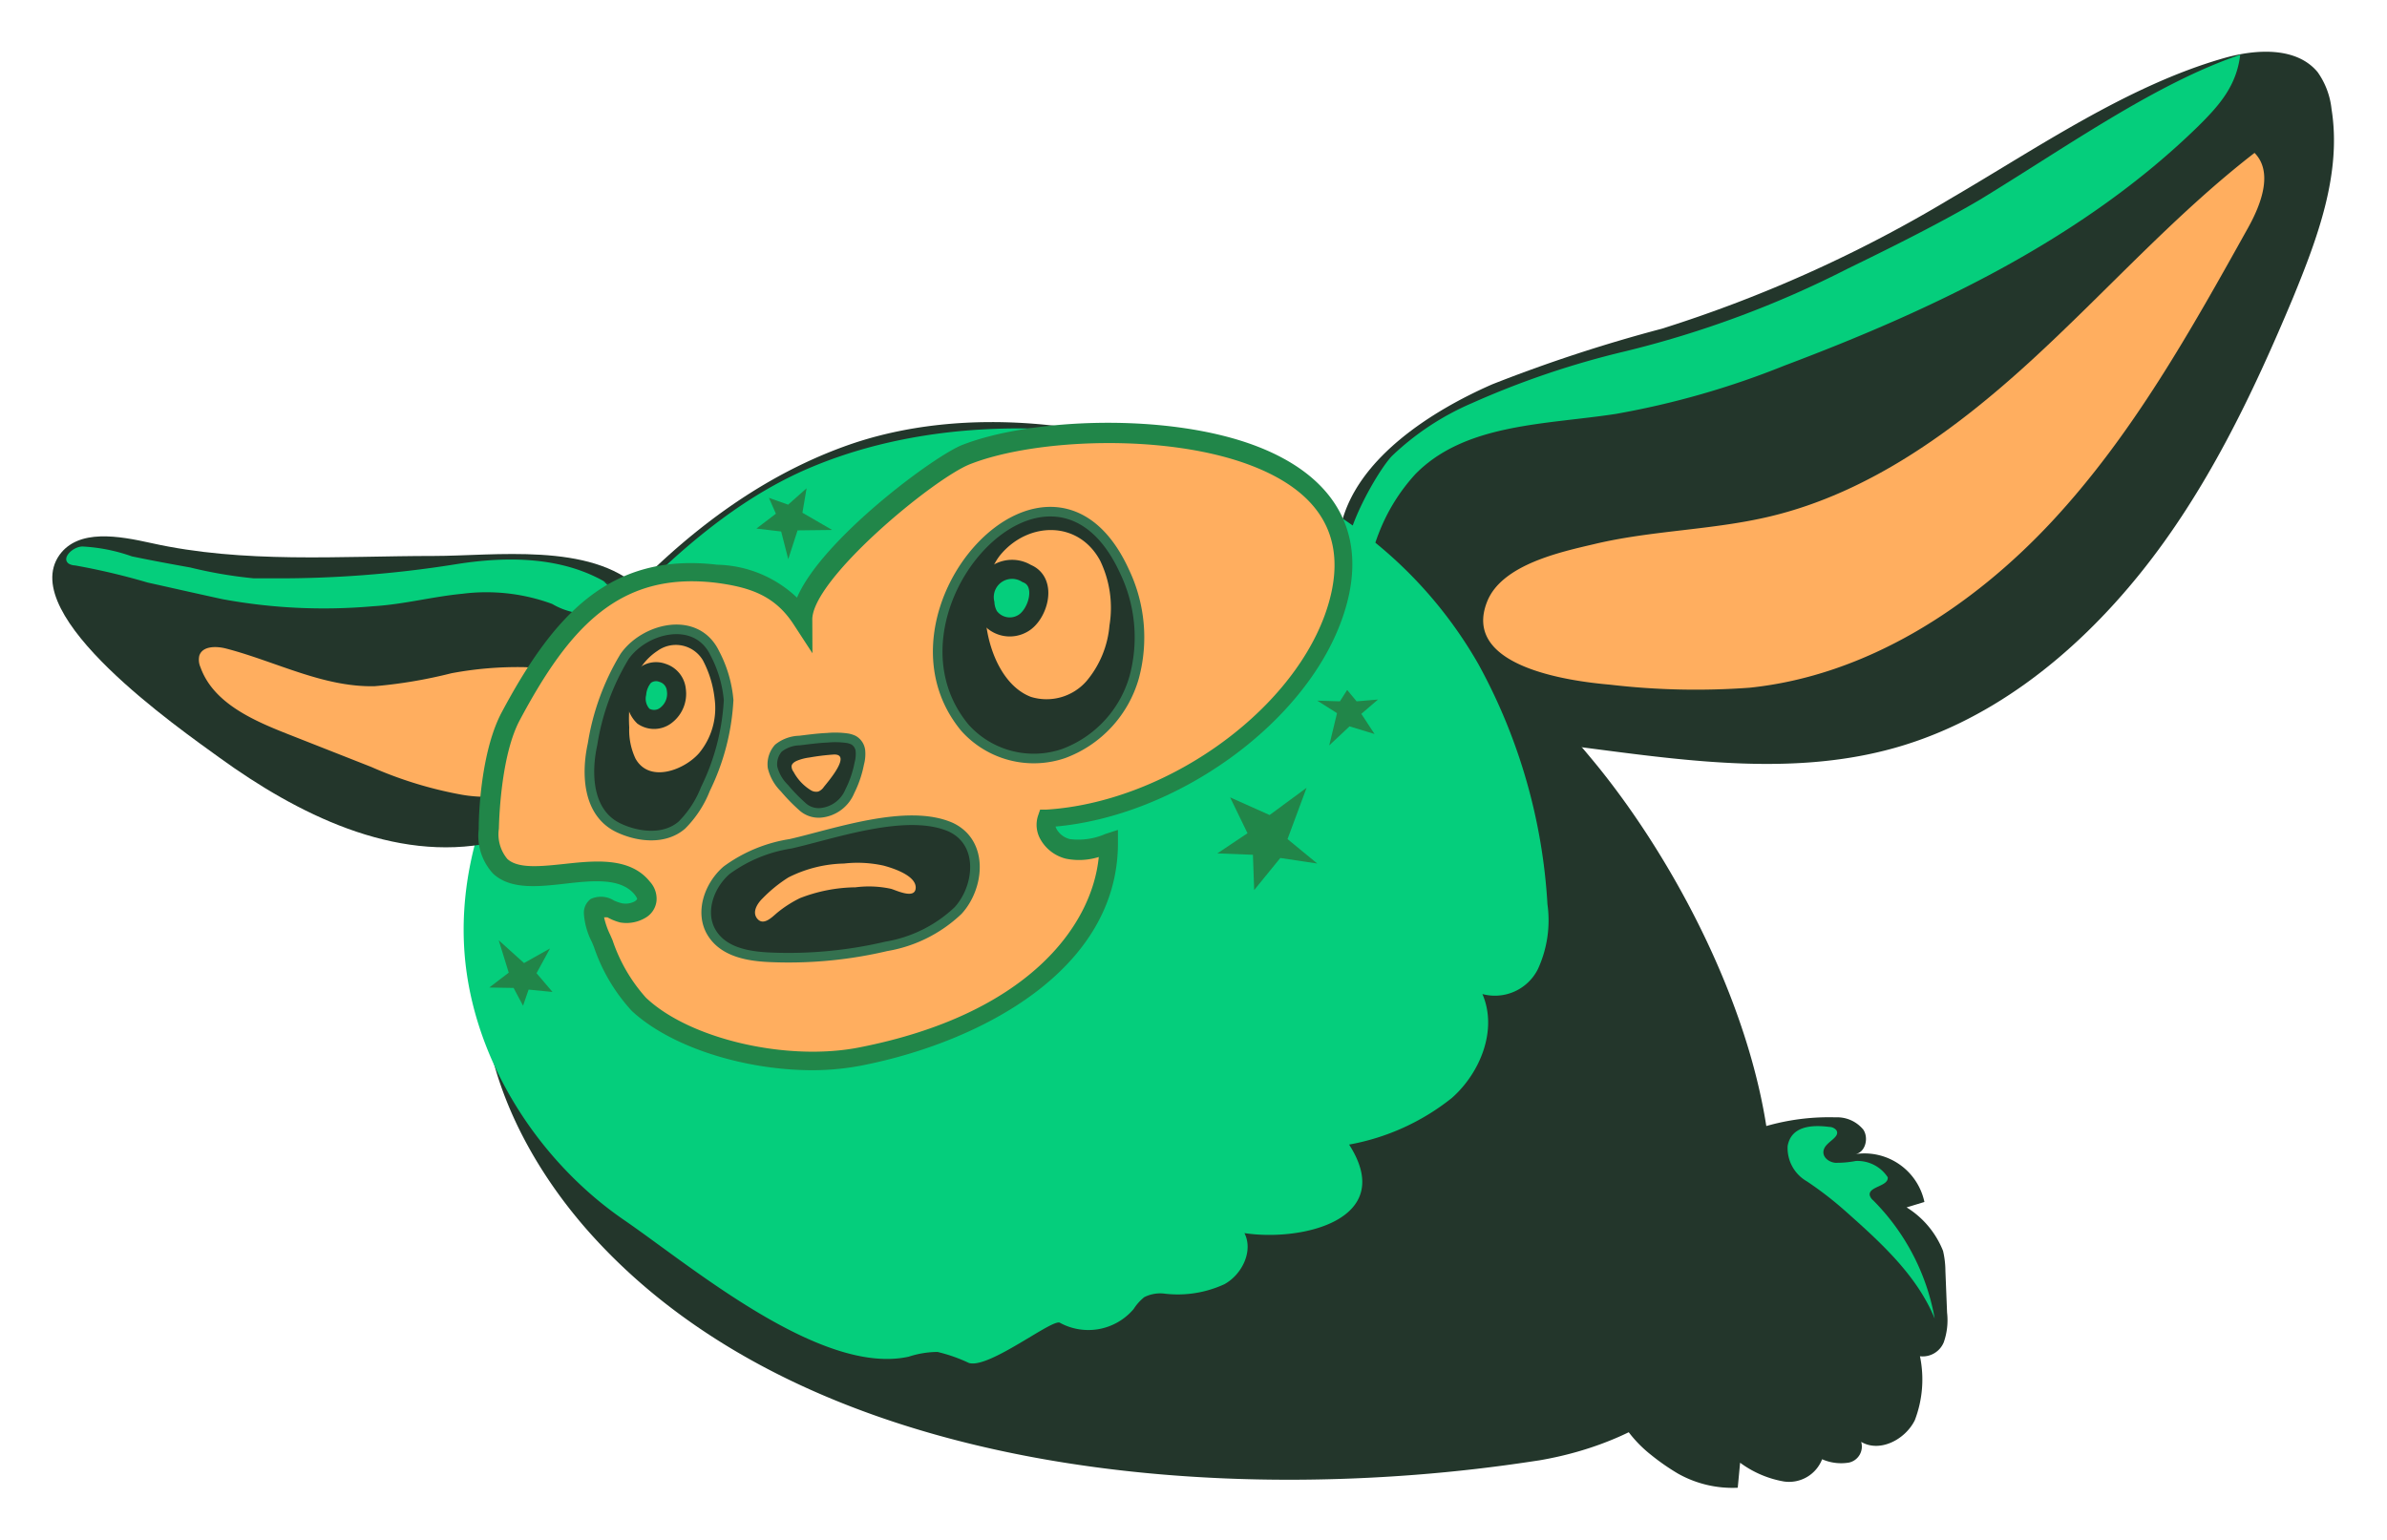 <svg id="Layer_1" data-name="Layer 1" xmlns="http://www.w3.org/2000/svg" viewBox="0 0 171.73 110.83"><defs><style>.cls-1,.cls-5{fill:#23362b;}.cls-2,.cls-6{fill:#05ce7c;}.cls-3{fill:#ffae5f;}.cls-4{fill:#218649;}.cls-5{stroke:#34714f;stroke-width:0.69px;}.cls-5,.cls-6{stroke-miterlimit:10;}.cls-6{stroke:#23362b;stroke-width:1.37px;}</style></defs><title>fuobe2</title><path class="cls-1" d="M102,50.39a11.77,11.77,0,0,1-5.51-12.65c1.16-4.82,6.58-8.21,10.87-10.09a109.34,109.34,0,0,1,12.2-4,96.48,96.48,0,0,0,20.75-9.35c6.2-3.61,12.72-8.12,19.66-10.11,2.33-.67,5.25-.84,6.77,1a5.6,5.6,0,0,1,1,2.66c.74,4.62-1,9.25-2.77,13.57-2.93,7-6.24,13.93-11,19.84S143,52.14,135.6,54c-6.68,1.69-13.7.82-20.53-.07C110.57,53.35,105.92,52.72,102,50.39Z"/><path class="cls-1" d="M110.74,105.07c8.08-1.38,14.77-6.3,16.35-14.83,2.16-11.64-5.2-26.7-12.45-35.48-7.13-8.62-15.45-15.8-25.73-20.5-8.45-3.86-19.37-5.36-28.22-2.12C53.21,34.87,47,40.29,41.92,46.45A32.87,32.87,0,0,0,35.5,57.52c-1.46,4.84-1.14,10-.69,15.06.54,6,3.7,11.75,7.67,16.18,15.86,17.69,46.14,19.69,67.79,16.38Z"/><path class="cls-2" d="M111.33,65.06a8.39,8.39,0,0,1-.68,4.65,3.46,3.46,0,0,1-4,1.81c1.1,2.54-.12,5.63-2.19,7.47a16.53,16.53,0,0,1-7.4,3.36c3.47,5.4-3.4,7-7.53,6.37.66,1.3-.19,3-1.45,3.68a8,8,0,0,1-4.26.68,2.54,2.54,0,0,0-1.5.25,3.52,3.52,0,0,0-.76.85,4.27,4.27,0,0,1-5.29,1c-.46-.4-5.12,3.34-6.57,2.88a11.34,11.34,0,0,0-2.25-.79,6.77,6.77,0,0,0-2.07.34c-6.32,1.4-15.66-6.52-20.48-9.83-6.24-4.28-10.9-11.6-11.48-19.2-.63-8.31,3.48-16.39,9.15-22.5,4.58-4.93,9.62-9.89,15.83-12.48,8.18-3.42,18-3.45,26.64-1.34a35.87,35.87,0,0,1,8,3,31.23,31.23,0,0,1,13.32,12.52A40.78,40.78,0,0,1,111.33,65.06Z"/><path class="cls-1" d="M46,53.86c1.81-2.93,2.72-8.9,0-11.53C42.5,39,35.54,40,31.22,40c-6.79,0-13.67.56-20.35-.93-2.31-.51-5.23-1.05-6.6.87C1.2,44.32,12.94,52.44,15.8,54.52c5.53,4,12.54,7.57,19.56,6.11C39.6,59.75,43.75,57.55,46,53.86Z"/><path class="cls-2" d="M43.9,42.09C40.59,40,36.46,40,32.71,40.61a80.5,80.5,0,0,1-13.22,1l-1.23,0a32,32,0,0,1-4.57-.78c-1.4-.25-2.81-.51-4.2-.8a12.54,12.54,0,0,0-3.55-.71c-.69,0-1.55.83-1,1.23a.93.93,0,0,0,.45.13,48.55,48.55,0,0,1,5.22,1.23c1.8.4,3.6.81,5.4,1.2a40.16,40.16,0,0,0,10.81.51c2.2-.13,4.27-.69,6.45-.9a13.72,13.72,0,0,1,6.45.73,5.24,5.24,0,0,0,3,.71c1-.24,1.62-1.85.68-2.32.39.13.51.15.38.53"/><path class="cls-1" d="M118.93,86.39a16.32,16.32,0,0,1,13.12-6,2.44,2.44,0,0,1,2,.88c.42.62.14,1.68-.6,1.77a4.41,4.41,0,0,1,5,3.44l-1.28.39A6.5,6.5,0,0,1,139.79,90a6.43,6.43,0,0,1,.17,1.44l.12,3a4.79,4.79,0,0,1-.24,2.14,1.64,1.64,0,0,1-1.71,1,8.21,8.21,0,0,1-.37,4.6c-.69,1.4-2.52,2.35-3.86,1.56a1.18,1.18,0,0,1-.88,1.49,3.41,3.41,0,0,1-1.93-.24,2.55,2.55,0,0,1-2.75,1.6,7.44,7.44,0,0,1-3.15-1.35l-.17,1.8a8,8,0,0,1-4.27-1,16,16,0,0,1-1.95-1.35,9.08,9.08,0,0,1-3.43-6.18A16.13,16.13,0,0,1,118.93,86.39Z"/><path class="cls-2" d="M101.83,34.11a13.46,13.46,0,0,0-2.66,4.32c-.3.71-1.16,4-2.16,2-.78-1.52,2.13-6.64,3.17-7.66A19.39,19.39,0,0,1,105.91,29a62.32,62.32,0,0,1,11-3.72,73.31,73.31,0,0,0,16-5.94c3-1.46,6.69-3.29,9.58-5C148.81,10.48,155.1,6,161.17,3.94c-.26,2.19-1.44,3.58-3,5.12-8.26,8.08-19,13.18-29.78,17.24a60.66,60.66,0,0,1-12.14,3.48C111.17,30.56,105.41,30.46,101.83,34.11Z"/><path class="cls-3" d="M39.81,56c4-2.61,2.61-7.88-2.09-8a25.8,25.8,0,0,0-5.25.44,34.59,34.59,0,0,1-5.51.93c-3.7.09-7.12-1.78-10.7-2.71-.71-.18-1.69-.19-1.92.51a1.31,1.31,0,0,0,.08.83c.9,2.53,3.67,3.78,6.17,4.77l6.12,2.41a28.89,28.89,0,0,0,6.52,2A9.72,9.72,0,0,0,39.81,56Z"/><path class="cls-3" d="M90.2,32.77c-6.48-2.5-16.17-1.88-20.7-.12-2.44,1-12,8.44-11.83,11.91-1.57-2.42-3.69-3-6.08-3.28-7.6-.9-11.43,3.91-14.81,10.25-1.14,2.14-1.52,5.68-1.58,8.11-.16,6.69,8.24.78,11,4.25.41.51.54,1-.13,1.5a2,2,0,0,1-1.4.25c-.77-.1-2-1.08-2,.11a6.23,6.23,0,0,0,.67,2.08A12.41,12.41,0,0,0,46,72.2c3.24,3,10.46,4.83,16,3.76,7.71-1.51,17.86-6.39,17.83-15.31A5.48,5.48,0,0,1,76.8,61a1.89,1.89,0,0,1-1.51-2.2c8.17-.52,17.71-6.56,20.57-14.39C98.12,38.26,95.06,34.64,90.2,32.77Z"/><path class="cls-4" d="M58.46,77c-4.89,0-10.18-1.65-13-4.26a12.85,12.85,0,0,1-2.73-4.61l-.15-.36a5.21,5.21,0,0,1-.57-2,1.23,1.23,0,0,1,.49-1.09,1.75,1.75,0,0,1,1.67.11,3.08,3.08,0,0,0,.58.2,1.39,1.39,0,0,0,.92-.14c.14-.1.17-.16.17-.16s0-.1-.19-.34c-1-1.2-3-1-5-.77s-3.93.42-5.16-.71a4,4,0,0,1-1.05-3.21c0-1.67.28-5.84,1.66-8.42,3.74-7,7.8-11.52,15.5-10.61A8.6,8.6,0,0,1,57.34,43c1.78-4.19,9.88-10.22,11.92-11,4.91-1.91,14.82-2.34,21.19.12h0c6,2.32,8.17,6.78,6.05,12.56-2.72,7.45-11.85,14-20.56,14.79a1,1,0,0,0,.08.19,1.52,1.52,0,0,0,.94.71A4.85,4.85,0,0,0,79.53,60l.9-.29v.94c0,9.14-9.88,14.32-18.38,16A18.86,18.86,0,0,1,58.46,77Zm-15-11a5.59,5.59,0,0,0,.44,1.26l.17.39a11.81,11.81,0,0,0,2.4,4.13c3.16,3,10.19,4.6,15.35,3.58,12-2.35,16.73-8.64,17.23-13.7a4.78,4.78,0,0,1-2.37.12,2.91,2.91,0,0,1-1.82-1.38,2.11,2.11,0,0,1-.18-1.71l.15-.44.46,0c8.39-.53,17.35-6.78,20-13.94,1.87-5.11.1-8.75-5.26-10.81h0c-6.08-2.34-15.53-1.94-20.2-.12-2.62,1-11.5,8.35-11.39,11.25L58.45,47,57.1,44.93c-1.35-2.08-3.14-2.68-5.58-3-6.94-.83-10.55,3.18-14.13,9.89-1.27,2.39-1.47,6.58-1.5,7.81a2.77,2.77,0,0,0,.61,2.17c.77.71,2.38.54,4.09.36,2.22-.24,4.74-.51,6.17,1.28a1.81,1.81,0,0,1,.47,1.4A1.6,1.6,0,0,1,46.49,66a2.67,2.67,0,0,1-1.87.37A3.87,3.87,0,0,1,43.7,66Z"/><path class="cls-5" d="M80.91,41.13a11,11,0,0,1,.69,7.59,8.27,8.27,0,0,1-5.09,5.5,6.65,6.65,0,0,1-7.09-1.86C62.53,44.05,75.63,29.54,80.91,41.13Z"/><path class="cls-5" d="M42.63,53.54a17.45,17.45,0,0,1,2.3-6.3c1.44-2.07,5.16-3,6.49-.25a8.88,8.88,0,0,1,1,3.38,16.5,16.5,0,0,1-1.67,6.4,7.57,7.57,0,0,1-1.69,2.59c-1.26,1.1-3.2.86-4.6.18C42.3,58.48,42.15,55.73,42.63,53.54Z"/><path class="cls-5" d="M68.93,65.51c1.52-1.66,1.89-4.87-.54-6C65.23,58.13,60,60,56.87,60.71a10.48,10.48,0,0,0-4.59,1.9C51,63.71,50.33,65.67,51.2,67.1s2.68,1.72,4.3,1.78a30.66,30.66,0,0,0,8.26-.79A9.86,9.86,0,0,0,68.93,65.51Z"/><path class="cls-5" d="M61,53.12a1.81,1.81,0,0,1,.4.13,1,1,0,0,1,.5.75,2.57,2.57,0,0,1-.08.93,7.62,7.62,0,0,1-.68,2,2.52,2.52,0,0,1-2.07,1.55A1.73,1.73,0,0,1,57.69,58a12.78,12.78,0,0,1-1.26-1.3,3.13,3.13,0,0,1-.85-1.49A1.74,1.74,0,0,1,56,53.83a2.52,2.52,0,0,1,1.52-.55c.66-.08,1.32-.17,2-.2A6.17,6.17,0,0,1,61,53.12Z"/><path class="cls-3" d="M59.94,54.29c1.42-.1-.41,2-.67,2.33a.87.87,0,0,1-.4.33.72.72,0,0,1-.51-.08,3.47,3.47,0,0,1-1.27-1.34.64.64,0,0,1-.14-.39c0-.19.2-.32.37-.4a3.6,3.6,0,0,1,.92-.24Q59.09,54.35,59.94,54.29Z"/><path class="cls-3" d="M115.82,49.26c-3-.26-10.71-1.32-8.82-6,1.07-2.65,5.3-3.55,7.68-4.11,4.17-1,8.52-1,12.69-2,7.14-1.71,13.3-6.21,18.72-11.17S156.39,15.5,162.2,11c1.36,1.38.48,3.69-.46,5.38-4.13,7.41-8.31,14.89-14.08,21.1s-13.36,11.13-21.79,12A53.11,53.11,0,0,1,115.82,49.26Z"/><path class="cls-3" d="M63.57,62.28a8.68,8.68,0,0,0-2.85-.15,9.28,9.28,0,0,0-4,1,10.13,10.13,0,0,0-1.86,1.51c-.37.36-.79,1-.36,1.48s1-.09,1.38-.42a8.34,8.34,0,0,1,1.67-1.08,11.33,11.33,0,0,1,4-.78,7.53,7.53,0,0,1,2.56.11c.38.11,1.76.79,1.77-.09S64.21,62.45,63.57,62.28Z"/><path class="cls-2" d="M131.61,81.08a.67.67,0,0,1,.5.23c.32.49-.67.81-.88,1.35s.31.95.8,1a7.16,7.16,0,0,0,1.48-.13,2.6,2.6,0,0,1,2.3,1.17c.08.67-1.43.66-1.29,1.31a.73.73,0,0,0,.24.35,16,16,0,0,1,4.43,8.51c-1.28-3.12-3.89-5.48-6.41-7.72A25.47,25.47,0,0,0,130,85a2.76,2.76,0,0,1-1.39-2.55C128.87,81,130.37,80.92,131.61,81.08Z"/><polygon class="cls-4" points="96.92 49.64 97.6 50.46 99.14 50.33 97.94 51.36 98.89 52.81 97.09 52.26 95.63 53.63 96.19 51.31 94.77 50.41 96.4 50.46 96.92 49.64"/><polygon class="cls-4" points="90.23 64.04 90.14 61.5 87.58 61.4 89.75 59.95 88.5 57.37 91.34 58.64 94 56.68 92.63 60.37 94.77 62.13 92.11 61.73 90.23 64.04"/><polygon class="cls-4" points="55.32 35.82 56.7 36.31 58.03 35.13 57.73 36.89 59.87 38.13 57.38 38.16 56.71 40.23 56.2 38.24 54.42 38.03 55.82 36.96 55.32 35.82"/><polygon class="cls-4" points="37.63 72.36 36.95 71.08 35.2 71.05 36.6 69.98 35.88 67.65 37.7 69.29 39.57 68.24 38.6 70.02 39.75 71.37 38.03 71.2 37.63 72.36"/><path class="cls-3" d="M79.15,40.34A7.81,7.81,0,0,1,79.82,45a7.13,7.13,0,0,1-1.65,4,3.82,3.82,0,0,1-4,1.14c-3.3-1.25-4.32-7.67-2.17-10.25C74,37.52,77.59,37.44,79.15,40.34Z"/><path class="cls-3" d="M50.57,47.51a7.73,7.73,0,0,1,.84,2.74,5.08,5.08,0,0,1-1.11,3.93c-1.06,1.22-3.58,2.19-4.58.4a4.79,4.79,0,0,1-.45-2.24,10,10,0,0,1,.28-3.06,4.16,4.16,0,0,1,1.75-2.45A2.26,2.26,0,0,1,50.57,47.51Z"/><path class="cls-6" d="M70.86,43.4a2,2,0,0,1,3-2.14c1.53.61.81,3-.29,3.6a1.85,1.85,0,0,1-2.43-.53A2.15,2.15,0,0,1,70.86,43.4Z"/><path class="cls-6" d="M45.81,49.89a2.21,2.21,0,0,1,.54-1.25,1.3,1.3,0,0,1,1.31-.23,1.42,1.42,0,0,1,1,1.24,1.94,1.94,0,0,1-.69,1.77,1.39,1.39,0,0,1-1.68.11A1.77,1.77,0,0,1,45.81,49.89Z"/></svg>